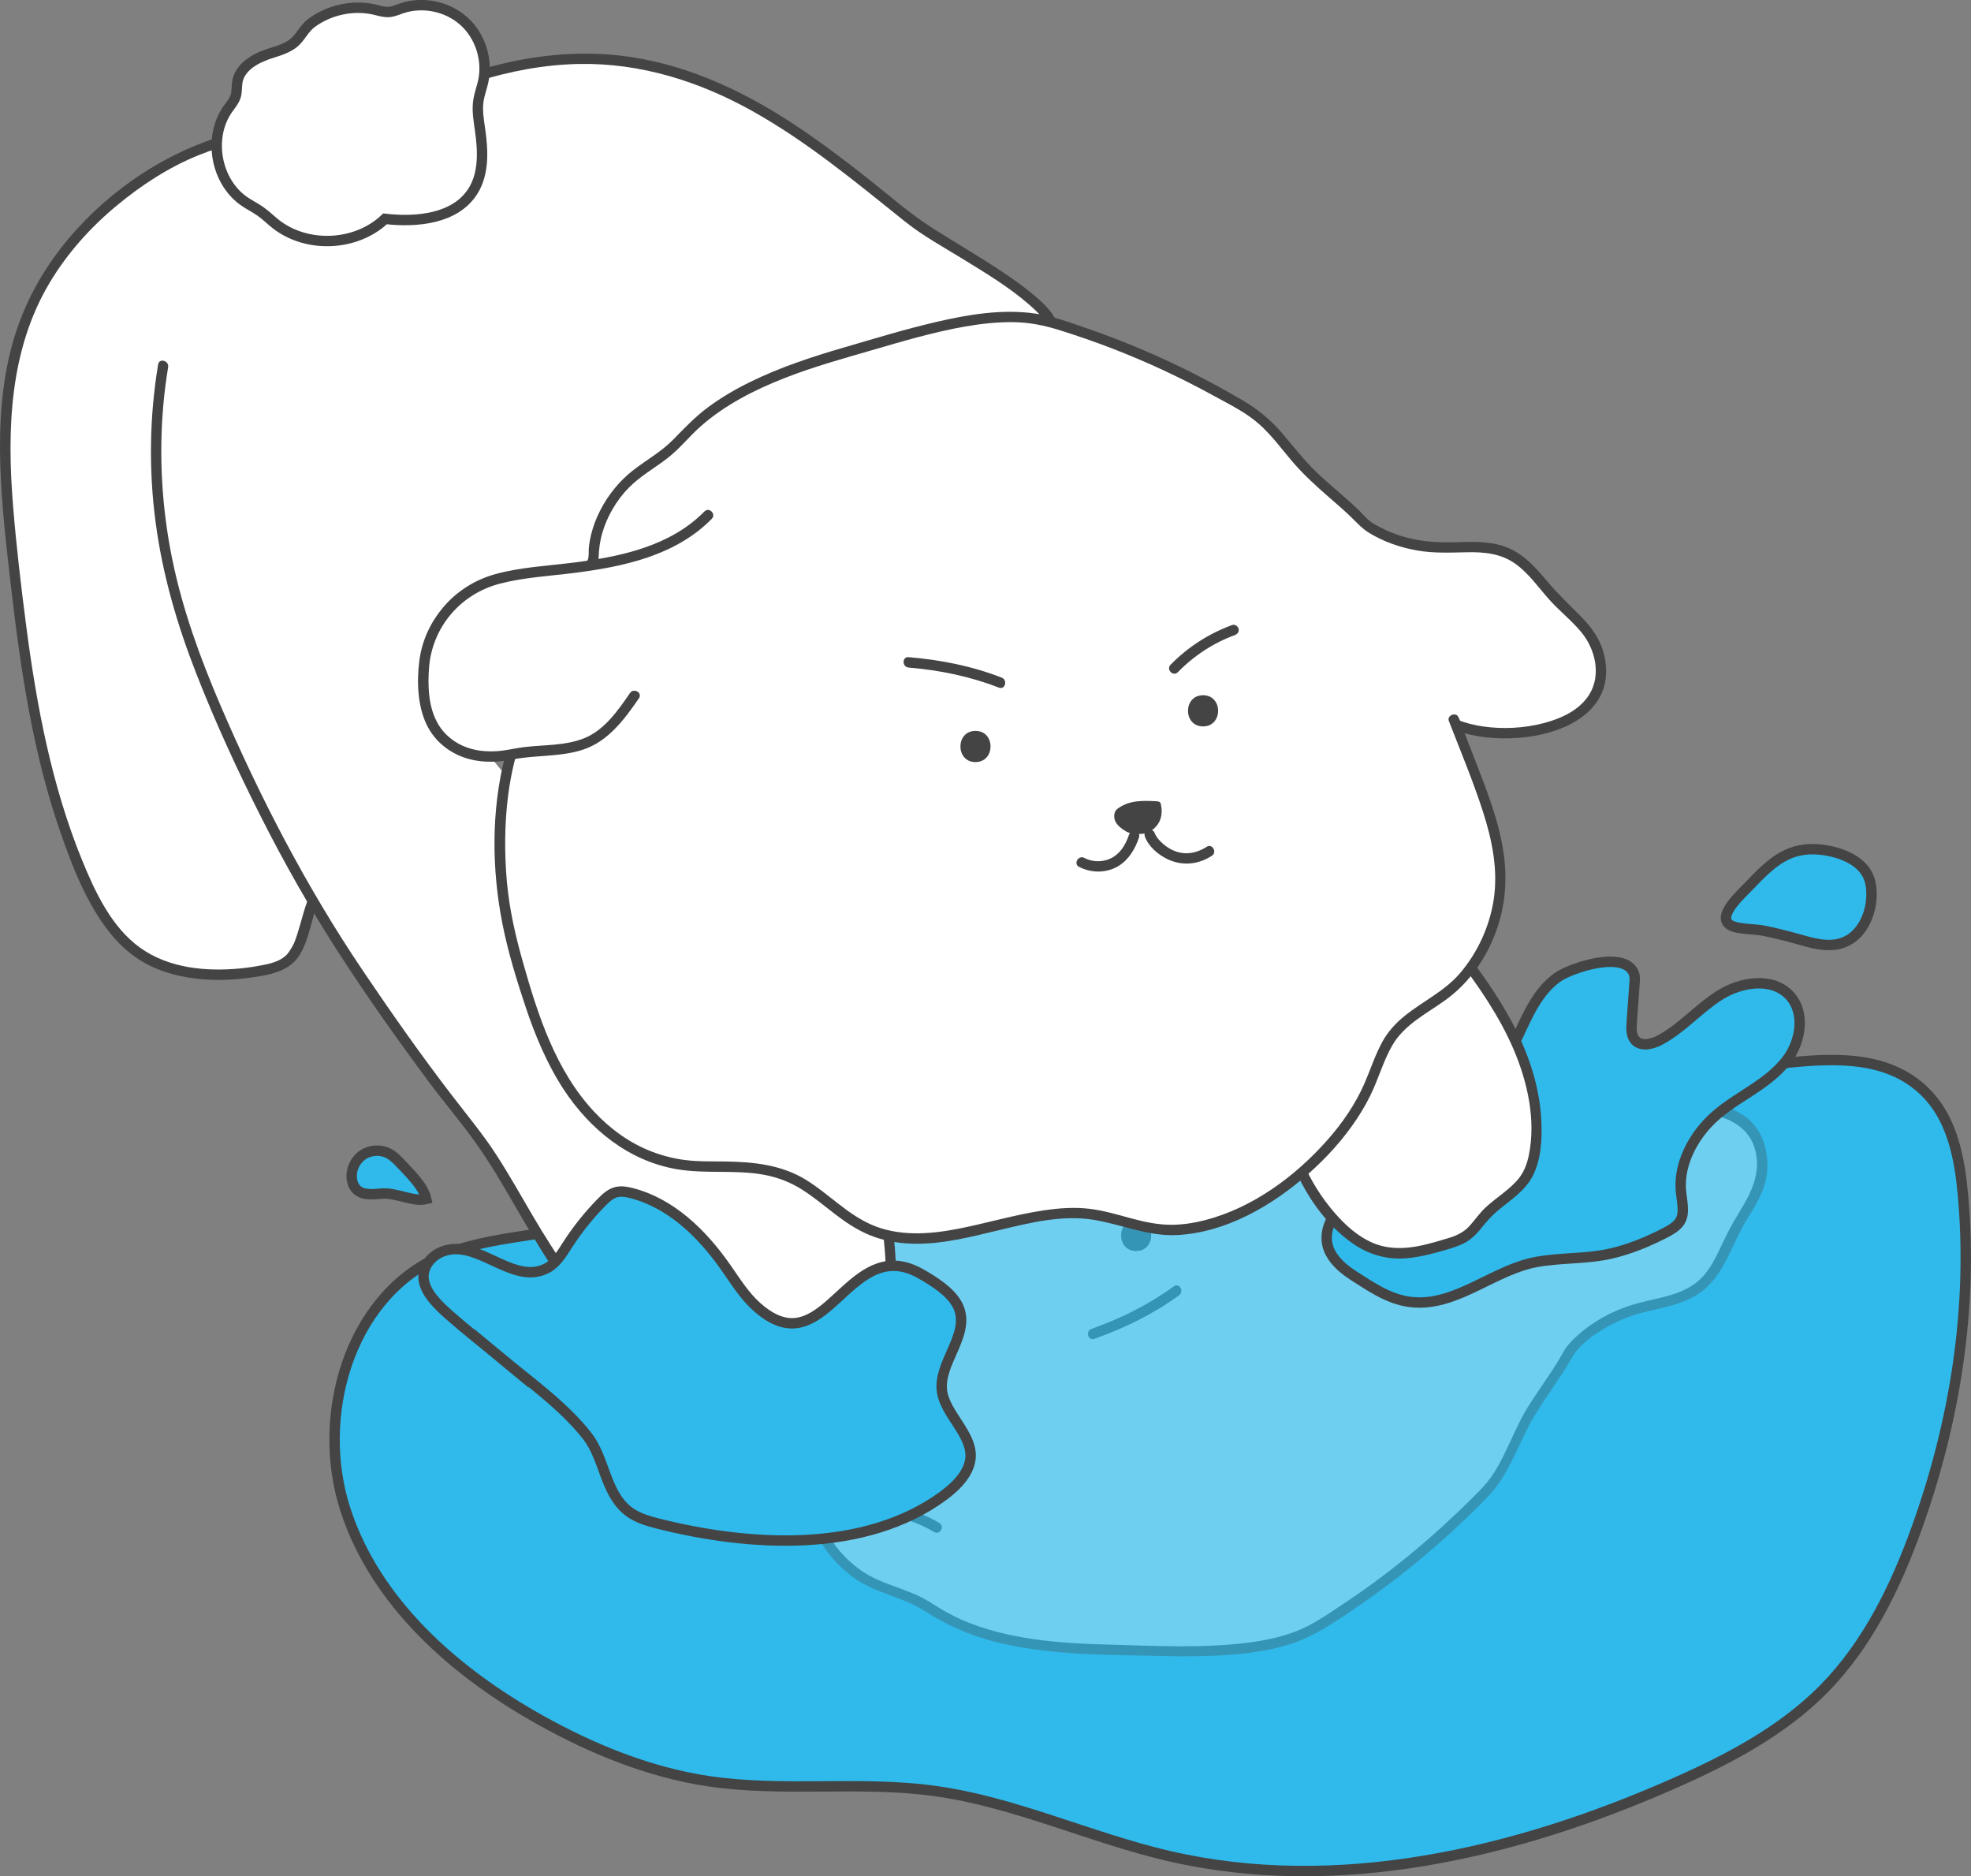 <?xml version="1.0" encoding="UTF-8"?>
<svg id="_레이어_2" data-name="레이어 2" xmlns="http://www.w3.org/2000/svg" viewBox="0 0 569.02 541.56">
  <rect x="0" y="0" width="569.02" height="541.56" fill="#808080" stroke="none"/>
  <defs>
    <style>
      .cls-1, .cls-2 {
        fill: #fff;
      }

      .cls-3 {
        fill: #444;
      }

      .cls-4 {
        opacity: .31;
      }

      .cls-5 {
        fill: #2fbaeb;
      }

      .cls-5, .cls-2 {
        stroke: #444;
        stroke-miterlimit: 10;
        stroke-width: 3px;
      }
    </style>
  </defs>
  <g id="_레이어_1-2" data-name="레이어 1">
    <g>
      <polygon class="cls-1" points="306.59 105.57 299.97 88.54 267.55 66.56 244.73 48.89 217.01 30.26 190.66 19.66 175.12 17.19 149.05 19.05 130.23 23.97 80.29 36.32 59.12 42.53 52.11 45.54 40.17 52.62 23.64 66.79 13.25 80.51 5.57 97.77 1.63 122.55 2.5 148.69 8.19 195.36 11.79 214.42 19.7 242.06 27.57 260.18 32.9 268.32 41.1 275.8 51.54 280.08 64.67 281.34 80.94 278.64 89.91 264.45 111.89 234.48 306.59 105.57"/>
      <g>
        <g>
          <path class="cls-5" d="M412.93,310.6c-34.3-2.16-68.13-9.68-102.47-11.14-34.34-1.46-70.57,3.88-98.03,24.55-11.87,8.93-21.97,20.62-35.59,26.56-15.98,6.98-34.8,5.13-50.61,12.49-25.61,11.91-35.25,45.96-26.47,72.81,8.78,26.85,31.65,46.88,56.32,60.64,15.11,8.42,31.4,15.06,48.5,17.61,21.49,3.2,43.54-.14,65.07,2.79,23.26,3.16,44.92,13.49,67.78,18.8,48.52,11.27,99.78-.69,145.37-20.76,15.88-6.99,31.63-15.18,43.8-27.55,12.57-12.78,20.62-29.34,26.7-46.21,11.1-30.77,16.37-63.86,13.38-96.44-.92-10.09-2.91-20.71-9.66-28.26-14.82-16.57-40.16-8.8-59.19-8.05-28.4,1.12-56.45,3.95-84.92,2.15Z"/>
          <g class="cls-4">
            <g>
              <path class="cls-1" d="M235.17,437.07c1.83,7.2,6.49,13,12.41,17.32,6.42,4.68,14.13,5.23,20.64,9.66,15.74,10.7,37.53,11.89,55.93,12.18,16.79,.27,41.66,2.09,56.27-6.84,18.02-11.03,34.03-23.94,48.64-39.05,5.52-5.71,7.75-13.76,11.57-20.59,3.83-6.85,8.95-12.98,12.56-19.9,4.73-5.69,12-9.96,19.03-12.01,6.51-1.9,14.1-2.39,19.3-7.24,4.59-4.28,6.51-10.56,9.44-15.93,3.09-5.65,7.6-10.89,7.76-17.65,.55-23.41-32.55-19.27-44.95-9.85l-.28,1.64c.54-4.9,1.09-9.8,1.63-14.7,.14-1.28,.28-2.56,.42-3.85-16.63,.86-33.25,1.4-50.01,.35-34.3-2.16-68.13-9.68-102.47-11.14-34.34-1.46-70.57,3.88-98.03,24.55-10.22,7.7-19.15,17.42-30.12,23.78,1.63,13.9,5.96,28.74,12.46,40.24l37.81,49.04Z"/>
              <path class="cls-3" d="M233.73,437.47c1.86,7.05,6.29,12.95,12,17.38,6.39,4.95,14.58,5.87,21.28,10.18,6.2,3.99,12.76,6.9,19.9,8.76s14.99,2.87,22.58,3.39c7.04,.48,14.1,.52,21.15,.7s13.84,.32,20.75-.02c6.97-.34,14.04-1.12,20.73-3.19,7.09-2.2,13.19-6.43,19.28-10.57,13.68-9.32,26.39-20.03,37.94-31.87,5.45-5.58,7.98-12.62,11.41-19.46,3.73-7.44,9.11-13.9,13.21-21.13,1.92-3.4,5.62-6.01,8.9-8s6.95-3.59,10.73-4.61c6.91-1.86,14.51-2.63,19.75-8.07s7.05-12.55,10.77-18.62c1.94-3.16,3.98-6.31,5.17-9.86,1.01-3.02,1.19-6.22,.73-9.36-2.98-20.37-32.08-16.38-44.71-8.77-.77,.46-1.58,.94-2.26,1.53-.81,.7-.8,1.53-.97,2.54l2.95,.4c.69-6.18,1.4-12.36,2.05-18.55,.08-.78-.75-1.54-1.5-1.5-21.13,1.08-42.17,1.34-63.25-.73-20.58-2.02-40.98-5.43-61.52-7.78-35.79-4.09-73.69-4.58-107.07,10.9-8.89,4.12-17.08,9.43-24.61,15.69-8.15,6.77-15.75,14.29-24.95,19.67-.41,.24-.8,.79-.74,1.3,1.57,13.11,5.04,26.17,11.04,37.97,1.76,3.45,4.13,6.28,6.49,9.34,8.59,11.14,17.18,22.28,25.76,33.41,2.39,3.1,4.78,6.2,7.18,9.31,1.16,1.51,3.77,.02,2.59-1.51-6.14-7.96-12.27-15.92-18.41-23.88-4.28-5.55-8.57-11.11-12.85-16.66-2.16-2.8-4.52-5.53-6.52-8.45-1.44-2.1-2.48-4.64-3.51-6.96-1.51-3.36-2.79-6.82-3.92-10.32-2.32-7.23-3.95-14.7-4.86-22.24l-.74,1.3c7.93-4.64,14.74-10.85,21.66-16.83s13.88-11.2,21.79-15.47c15.33-8.27,32.49-12.76,49.73-14.74,39.06-4.49,77.87,3.92,116.54,8.25,11.61,1.3,23.26,2.2,34.95,2.35,11.75,.16,23.49-.3,35.21-.9l-1.5-1.5c-.65,6.19-1.36,12.37-2.05,18.55-.19,1.67,2.66,2.06,2.95,.4l.28-1.64-.69,.9c6.6-4.96,15.58-7.24,23.74-7.28,7.66-.03,16.35,2.53,18.46,10.84,1.69,6.67-1.27,12.38-4.69,17.92-1.79,2.9-3.35,5.85-4.8,8.92s-3.02,6.52-5.36,9.22c-4.75,5.47-12.02,6.2-18.63,7.92-6.95,1.81-13.6,5.3-18.79,10.3-1.21,1.17-2.29,2.34-3.1,3.81-1.04,1.89-2.18,3.72-3.35,5.52-2.26,3.45-4.67,6.81-6.86,10.31-3.82,6.13-6.02,13.1-9.9,19.18-2.09,3.28-4.94,5.94-7.7,8.66s-5.51,5.3-8.35,7.86c-5.92,5.32-12.1,10.36-18.53,15.07-3.17,2.32-6.39,4.56-9.66,6.72-3.1,2.05-6.22,4.21-9.54,5.89-5.62,2.86-12,4.17-18.22,4.9-13.08,1.53-26.41,.76-39.54,.42-14.08-.37-28.74-1.43-41.84-7.05-3.3-1.42-6.33-3.21-9.34-5.14s-6.56-3.25-10-4.49-7.09-2.63-10.18-4.86c-2.84-2.05-5.45-4.58-7.49-7.44s-3.38-5.74-4.23-8.98c-.49-1.86-3.39-1.07-2.89,.8Z"/>
            </g>
            <g>
              <path class="cls-1" d="M270.43,440.87c-8.12-4.88-17.91-6.3-27.38-6.04-9.47,.26-18.82,2.08-28.23,3.22-3.74,.45-7.53,.8-11.28,.38-9.67-1.06-18.58-7.5-22.61-16.36-1.5-3.29-2.35-6.83-3.01-10.39-2.51-13.53,6.54-22.41,20.14-23.06,8.66-.42,17.68-4.58,26-1.16,4.67,1.92,8.66,5.18,12.48,8.48"/>
              <path class="cls-3" d="M271.18,439.58c-11.4-6.77-25.09-6.97-37.9-5.51-6.99,.8-13.91,2.06-20.91,2.76-6.21,.62-12.27,.23-17.89-2.71-4.8-2.51-8.85-6.38-11.44-11.15-1.49-2.75-2.41-5.76-3.09-8.8-.58-2.58-1.05-5.15-.93-7.8,.19-4.18,1.9-8.11,4.98-10.97,3.24-3.01,7.65-4.6,11.99-5.1,3.32-.39,6.6-.61,9.89-1.22,3.62-.67,7.26-1.46,10.96-1.44,7.42,.03,13.27,4.76,18.64,9.38,1.46,1.25,3.59-.86,2.12-2.12-5-4.31-10.6-9-17.36-9.99-6.78-.99-13.34,1.32-20.01,2.06-2.77,.31-5.51,.37-8.23,1.04-2.3,.57-4.56,1.45-6.6,2.66-3.86,2.29-6.84,5.79-8.33,10.04-1.81,5.17-.97,10.65,.36,15.82,1.56,6.06,4.51,11.55,9.19,15.76,4.2,3.78,9.46,6.48,15.06,7.41,7.2,1.2,14.66-.28,21.8-1.3,15.29-2.19,32.21-4.5,46.19,3.79,1.66,.99,3.18-1.61,1.51-2.59h0Z"/>
            </g>
            <path class="cls-3" d="M394.14,354.24c5.79,0,5.8-9,0-9s-5.8,9,0,9h0Z"/>
            <path class="cls-3" d="M328,361.09c5.79,0,5.8-9,0-9s-5.8,9,0,9h0Z"/>
            <path class="cls-3" d="M362.86,328.64c-1.2-.6-1.53-2.19-1.37-3.2,.22-1.35,1.23-2.62,2.33-3.75,.85-.87,3.04-1.63,4.4-1.81,2.72-.36,4.95,1.18,6,2.75,.83,1.25,1.19,2.73,1.25,4.15,0,.22,0,.45-.15,.66-.21,.28-.65,.43-1.05,.56-1.76,.55-3.54,1.11-5.39,1.37-2.12,.29-4.14,.08-5.91-.68-.04-.02-.08-.03-.11-.05Z"/>
            <path class="cls-3" d="M366.9,319.1c-1.94-2.95-4.6-5.56-8.1-6.5-3.81-1.02-7.89,.13-10.79,2.74-1.44,1.29,.69,3.41,2.12,2.12,2.17-1.96,5.29-2.73,8.11-1.9,2.62,.77,4.61,2.84,6.07,5.06,1.06,1.6,3.66,.1,2.59-1.51h0Z"/>
            <path class="cls-3" d="M371.62,319.12c0-.13,.09-.47-.01,0,.03-.12,.04-.23,.07-.35,.06-.26,.13-.52,.22-.78,.05-.14,.1-.28,.15-.42,.08-.22-.1,.19,.08-.19,.13-.27,.26-.53,.4-.79,.17-.32,.36-.63,.56-.93,.1-.16,.21-.31,.32-.47,.06-.08,.11-.16,.17-.23-.09,.11-.07,.09,.04-.05,.48-.6,1.01-1.16,1.59-1.66,2.68-2.36,6.28-2.91,9.89-1.72,1.84,.61,2.62-2.29,.8-2.89-3.5-1.16-7.3-1.01-10.54,.85-2.42,1.39-4.46,3.61-5.69,6.11-.54,1.11-.98,2.28-1.05,3.53-.11,1.93,2.89,1.92,3,0h0Z"/>
            <g>
              <path class="cls-3" d="M338.88,371.27c-7.28,5.31-15.27,9.27-23.75,12.28-1.81,.64-1.03,3.54,.8,2.89,8.72-3.1,16.97-7.12,24.47-12.58,1.54-1.13,.05-3.73-1.51-2.59h0Z"/>
              <path class="cls-3" d="M388.45,364.98c6.15,3.68,13.03,5.89,20.15,6.56,.81,.08,1.5-.74,1.5-1.5,0-.87-.69-1.42-1.5-1.5-6.59-.62-12.96-2.75-18.64-6.15-1.66-.99-3.17,1.6-1.51,2.59h0Z"/>
            </g>
          </g>
        </g>
        <path class="cls-5" d="M389.51,346.19c8.35-6.06,20.78-3.46,29.13-9.52,6.1-4.43,8.41-12.27,11.06-19.33,2.41-6.44,5.7-12.31,8.61-18.51,2.85-6.07,5.63-12.6,11.24-16.67,3.83-2.78,19.48-8.02,22.14-1.21,.33,.83,.27,1.76,.2,2.65-.27,3.87-.54,7.74-.82,11.62-.12,1.77-.18,3.75,1.02,5.05,1.73,1.89,4.86,1.14,7.12-.06,6.38-3.4,11.2-9.16,17.33-13,6.13-3.83,15.02-5.21,20.02,.02,4.68,4.89,3.43,13.23-.65,18.63-6.08,8.05-16.35,11.18-23.08,18.54-5.03,5.49-8.47,12.93-7.45,20.31,.84,6.06,1.02,8.2-4.55,11.07-5.06,2.6-10.31,4.81-15.88,6.07-6.98,1.58-14.25,1.11-21.28,2.38-11.77,2.12-21.81,11.59-33.67,11.73-7.42,.09-12.99-3.77-18.97-7.59-2.77-1.78-5.45-3.91-6.98-6.83-2.94-5.64,.76-11.95,5.43-15.33Z"/>
        <path class="cls-5" d="M505.37,255.29c3.63-3.81,7.47-7.76,12.47-9.37,3.86-1.24,8.08-.96,11.99,.11,3.85,1.06,7.75,3.13,9.45,6.75,.84,1.8,1.06,3.83,1.01,5.82-.15,5.6-2.96,11.59-8.23,13.49-4.3,1.56-9.03,.09-13.44-1.16-3.12-.88-6.27-1.65-9.45-2.3-2.54-.52-7.46-.33-9.62-1.6-4.23-2.49,3.25-9.05,5.82-11.74Z"/>
        <path class="cls-5" d="M115.87,336.05c-1.09-1.17-2.21-2.35-3.62-3.1-2.3-1.22-5.26-1.08-7.44,.35-2.18,1.43-3.48,4.09-3.27,6.69,.1,1.27,.57,2.56,1.51,3.43,1.87,1.72,4.77,1.25,7.31,1.08,4.09-.28,9.03,2.49,12.69,1.59-.84-3.73-4.6-7.28-7.17-10.04Z"/>
        <g>
          <g>
            <path class="cls-3" d="M304.78,92.25c-1.31-2.55-3.49-4.65-5.63-6.51-2.88-2.5-6.01-4.73-9.17-6.86-6.69-4.52-13.69-8.55-20.51-12.87s-12.65-9.53-18.87-14.44c-7.28-5.74-14.69-11.34-22.48-16.39-15.02-9.75-31.58-17.22-49.53-19.18-9.67-1.05-19.45-.45-28.99,1.41-5.46,1.07-10.84,2.55-16.1,4.35-4.58,1.57-9.03,3.45-13.68,4.81-18.27,5.36-37.4,7.12-55.62,12.67S29.24,56.6,17.54,71.67c-6.44,8.29-11.24,17.67-14.02,27.8C.43,110.71-.27,122.5,.08,134.11s1.76,23.67,3.12,35.45,2.96,23.87,5.18,35.69,5.03,23.32,8.93,34.58c3.54,10.22,7.63,20.92,14.45,29.46,3.14,3.93,7.04,7.28,11.59,9.48s9.52,3.36,14.55,3.83c5.12,.48,10.28,.19,15.36-.56,5.04-.75,10.38-1.76,13.25-6.44s3.33-10.2,5.27-15.11c.71-1.8-2.19-2.58-2.89-.8-1.07,2.72-1.73,5.56-2.58,8.35-.7,2.3-1.4,4.82-2.87,6.77-1.67,2.22-4.3,3.07-6.91,3.61-2.37,.49-4.75,.87-7.16,1.1-9.85,.96-20.61-.03-28.88-5.95s-13.01-16.04-16.79-25.29c-4.4-10.77-7.69-21.97-10.25-33.31-2.56-11.37-4.4-22.89-5.9-34.44s-2.84-22.92-3.77-34.42c-1.79-22.1-1.08-45.12,10.64-64.65,5.03-8.38,11.62-15.74,19.12-21.99,7.1-5.91,15.21-11.23,23.8-14.68,8.32-3.35,17.16-5.34,25.91-7.18,9.26-1.94,18.58-3.58,27.8-5.7,4.15-.96,8.29-2.01,12.35-3.32,4.71-1.52,9.25-3.48,13.97-4.97,9.66-3.05,19.69-4.97,29.84-5.16,17.7-.32,34.62,5,49.97,13.58,15.89,8.88,29.91,20.55,44.06,31.88,5.13,4.11,11,7.31,16.59,10.75,6.58,4.05,13.34,8.09,19.19,13.17,1.96,1.7,3.97,3.56,5.16,5.9,.88,1.72,3.47,.2,2.59-1.51h0Z"/>
            <g>
              <path class="cls-1" d="M256.47,355.88c1.03,10.23,1.8,21.51-4.25,29.82-3.81,5.23-9.8,8.44-15.86,10.7-16.11,6-35.06,6.14-49.75-2.79-11.95-7.26-19.46-19.13-27.11-30.61-8.44-12.66-15.14-27.16-24.65-38.9-9.96-12.28-19.18-25.59-28.22-38.57-13.93-20.01-26.04-41.5-36.34-63.59-8.23-17.64-16.44-36.28-20.93-55.27-4.73-19.98-5.65-40.83-2.26-61.1"/>
              <path class="cls-3" d="M254.97,355.88c.63,6.24,1.24,12.7,.1,18.92s-4.27,11.63-9.54,15.31-11.25,5.75-17.29,7.22-12.58,2.12-18.94,1.69-12.54-1.92-18.21-4.67-10.7-6.78-15.03-11.43-8.02-9.85-11.56-15.12c-3.72-5.53-7.32-11.12-10.69-16.87-3.47-5.92-6.83-11.92-10.57-17.68-3.83-5.91-8.3-11.27-12.58-16.84-9.01-11.71-17.53-23.85-25.8-36.09-16.29-24.11-29.74-50.01-41.21-76.73-5.84-13.62-10.95-27.63-13.92-42.18-2.97-14.53-3.88-29.49-2.6-44.27,.33-3.74,.8-7.46,1.41-11.16,.31-1.89-2.58-2.7-2.89-.8-2.5,15.11-2.73,30.51-.71,45.68s6.23,29.5,11.73,43.57c5.51,14.1,11.89,27.93,18.72,41.44s14.14,26.36,22.24,38.92,17.03,25.17,26.07,37.34c4.4,5.92,9.22,11.55,13.51,17.55s7.71,11.92,11.27,18.06c6.74,11.62,13.75,23.37,22.34,33.74,4.09,4.95,8.77,9.45,14.2,12.9s11.81,5.81,18.26,6.9c12.65,2.14,26.05,.12,37.69-5.2,5.75-2.63,11.07-6.52,14.12-12.18s3.7-12.23,3.54-18.56c-.08-3.17-.37-6.33-.68-9.48-.19-1.9-3.19-1.92-3,0h0Z"/>
            </g>
            <g>
              <path class="cls-1" d="M374,334.07c2.48,6.47,6.15,12.48,10.77,17.65,3.99,4.46,8.94,8.41,14.8,9.62,6.06,1.26,12.28-.53,18.21-2.3,1.98-.59,4-1.2,5.67-2.42,2.02-1.46,3.34-3.67,5-5.53,3.75-4.2,9.32-6.74,12.24-11.55,1.59-2.62,2.25-5.7,2.58-8.75,1.06-10-1.25-20.15-5.31-29.35s-9.81-17.55-15.89-25.56"/>
              <path class="cls-3" d="M372.56,334.47c3.67,9.46,9.8,18.91,18.33,24.69,4.33,2.93,9.32,4.38,14.55,4.06,2.91-.18,5.79-.78,8.6-1.53,2.57-.69,5.22-1.37,7.67-2.4s4.21-2.66,5.84-4.7c1.53-1.92,3.09-3.69,4.99-5.27,3.57-2.97,7.67-5.55,9.89-9.78,2.48-4.72,2.79-10.57,2.56-15.8-.24-5.54-1.35-11.03-3.1-16.29-3.95-11.9-11.01-22.4-18.52-32.33-1.15-1.52-3.76-.03-2.59,1.51,6.19,8.18,12.1,16.72,16.16,26.19s6.51,20.43,4.43,30.61c-.48,2.36-1.31,4.65-2.8,6.57-1.3,1.67-2.95,3.05-4.59,4.36-1.73,1.37-3.51,2.68-5.13,4.19s-2.96,3.46-4.49,5.18c-1.66,1.86-3.63,2.83-5.98,3.56-2.62,.81-5.26,1.59-7.94,2.18-5.04,1.1-10.23,1.2-14.96-1.11s-8.4-6.03-11.61-10.02c-3.54-4.41-6.39-9.41-8.43-14.67-.69-1.78-3.59-1.01-2.89,.8h0Z"/>
            </g>
            <path class="cls-2" d="M75.89,16.2c-3.34,1.33-6.66,3.73-7.34,7.26-.27,1.42-.09,2.92-.51,4.3-.43,1.39-1.42,2.52-2.26,3.71-5.81,8.24-3.48,21.07,4.87,26.73,1.48,1.01,3.11,1.8,4.57,2.84,1.53,1.08,2.87,2.42,4.34,3.58,9.02,7.13,23.27,6.48,31.6-1.45,9.27,1.07,20.29-.05,25.32-7.92,3.29-5.15,2.98-11.76,2.11-17.81-.4-2.8-.9-5.64-.47-8.43,.29-1.88,.99-3.67,1.39-5.52,1.37-6.26-.87-13.18-5.65-17.44s-11.91-5.7-17.97-3.62c-1.17,.4-2.31,.92-3.54,1.02-1.41,.11-2.78-.34-4.16-.67-6.2-1.45-13.14,.05-18.25,3.84-2.16,1.6-3.25,4.3-5.16,5.8-2.61,2.05-5.81,2.53-8.88,3.75Z"/>
          </g>
          <g>
            <g>
              <g>
                <path class="cls-1" d="M147.29,218.46l24.02-57.07c-.07-7.42,2.95-14.22,7.58-19.91,5.01-6.17,12.32-8.67,17.49-14.62,12.48-14.37,33.24-21.09,50.96-26.08,16.16-4.55,39.74-12.67,56.15-7.77,20.24,6.05,39.02,14.44,57.01,25.32,6.8,4.11,11.01,11.33,16.45,16.95,5.45,5.64,11.97,10.26,17.23,16.02,6.03,4.29,14.15,6.56,21.47,6.74,6.78,.17,14.24-1.3,20.51,2.06,5.53,2.97,8.99,8.55,13.2,12.99,4.43,4.67,10.13,8.58,12.01,15.08,6.52,22.5-26.54,26.96-40.94,21.01l-.69-1.51c1.78,4.6,3.56,9.2,5.34,13.8,4.17,10.77,8.4,21.89,8.08,33.43-.27,9.89-4.23,19.53-10.6,27.06-6.4,7.56-16.98,10.36-21.87,18.97-2.41,4.25-3.82,8.98-5.85,13.43-9.02,19.74-35.65,41.6-58.35,40.6-7.51-.33-14.22-3.57-21.54-4.54-7.21-.95-14.51,.42-21.53,1.93-13.78,2.96-29.13,8.5-42.84,2.28-8.32-3.77-14.43-11.45-22.84-15.04-7.91-3.37-16.85-2.74-25.44-2.96-17.05-.44-30.13-9.95-39.05-24.23-7.45-11.91-11.3-25.65-15.06-39.18-4.55-16.35-5.27-37.9-.85-54.77Z"/>
                <path class="cls-3" d="M148.74,218.86c2.63-6.25,5.26-12.49,7.89-18.74,4.28-10.16,8.55-20.32,12.83-30.48,1.05-2.5,2.3-4.99,3.18-7.56,.15-.44,.16-.68,.18-1.23,.08-2.48,.41-4.88,1.13-7.26,1.42-4.71,4.09-9.26,7.54-12.78,3.27-3.33,7.37-5.63,11.05-8.44s6.45-6.44,9.91-9.46c6.95-6.09,15.38-10.38,23.94-13.74s16.81-5.61,25.33-8.09,17.84-5.26,27-6.85c4.6-.8,9.28-1.31,13.96-1.24s8.82,.94,13.18,2.3c10.28,3.2,20.34,7.07,30.1,11.62,4.88,2.27,9.68,4.71,14.4,7.3s9.39,4.84,13.22,8.27c3.45,3.09,6.23,6.83,9.2,10.37,3.31,3.93,7.08,7.35,10.95,10.72,1.98,1.72,3.96,3.43,5.86,5.23s3.5,3.7,5.75,5.06c4.2,2.54,8.98,4.19,13.8,5.03s9.5,.61,14.32,.51c5.07-.11,10.01,.36,14.21,3.46,3.79,2.79,6.52,6.77,9.63,10.24,2.91,3.25,6.38,5.96,9.17,9.31,4.07,4.88,5.87,12.33,2.37,18.02-2.82,4.57-8.18,6.99-13.19,8.29-5.64,1.47-11.71,1.79-17.49,.96-2.51-.36-5-.96-7.35-1.92l.9,.69-.69-1.51c-.7-1.53-3.36-.43-2.74,1.16,3.34,8.62,6.94,17.19,9.79,25.99,2.66,8.22,4.49,16.96,3.15,25.61-1.2,7.76-4.64,15.25-9.74,21.22-4.43,5.18-10.73,8.09-15.97,12.31-2.58,2.08-4.82,4.53-6.42,7.45-2.08,3.8-3.4,7.94-5.12,11.91-2.62,6.06-6.42,11.56-10.79,16.5-9.29,10.51-21.6,19.56-35.33,23.1-3.05,.79-6.17,1.27-9.32,1.32-4.1,.06-8.05-.79-11.99-1.86s-7.86-2.24-11.93-2.74c-4.44-.54-8.92-.21-13.33,.45-8.39,1.25-16.52,3.73-24.84,5.34-8.29,1.6-17.24,2.23-25.14-1.34-6.88-3.11-12.11-8.77-18.45-12.72-7.07-4.4-15.08-5.27-23.24-5.39-4-.06-8.04,.08-12.01-.45-3.27-.43-6.49-1.27-9.56-2.46-6.32-2.44-11.91-6.54-16.52-11.47-11.09-11.88-16.22-27.83-20.55-43.14-2.18-7.7-3.93-15.36-4.64-23.35s-.67-16.29,.31-24.36c.46-3.76,1.16-7.48,2.11-11.14,.48-1.87-2.41-2.67-2.89-.8-4.08,15.78-3.93,32.91-.75,48.84,1.62,8.11,4.11,16.17,6.73,24s6.11,16.22,10.84,23.45c7.56,11.56,18.82,20.73,32.7,23.1,8.27,1.42,16.74,.1,25.01,1.58,4.09,.73,7.87,2.2,11.37,4.44,3.3,2.11,6.3,4.65,9.42,7.03s6.36,4.55,10.01,6.03c3.83,1.55,7.94,2.29,12.06,2.42,8.59,.27,17.03-1.96,25.31-3.94,8.75-2.09,18.03-4.42,27.06-2.97,8.17,1.31,15.75,4.84,24.18,4.42,14.14-.71,27.41-8.46,37.83-17.6,5.4-4.74,10.27-10.14,14.23-16.14,1.81-2.74,3.4-5.61,4.71-8.62,1.79-4.13,3.14-8.48,5.39-12.4,3.47-6.02,9.93-9.16,15.37-13.09,6.25-4.52,10.81-10.71,13.8-17.8,3.26-7.72,4.15-15.97,3.01-24.24-1.25-9.04-4.57-17.6-7.85-26.06-1.7-4.41-3.41-8.81-5.12-13.22l-2.74,1.16c.64,1.4,1.02,2.02,2.52,2.56,1.22,.44,2.47,.79,3.73,1.07,2.91,.64,5.91,.96,8.89,1.01,6.22,.11,12.6-.85,18.32-3.37,5.07-2.23,9.65-6.08,11.21-11.57,.85-2.98,.72-6.15,.02-9.14-1.02-4.39-3.6-7.95-6.72-11.11-3.3-3.34-6.66-6.48-9.69-10.09s-6.33-7.42-10.76-9.45c-4.66-2.14-9.85-2.06-14.87-1.89s-10.21,0-15.25-1.4c-2.57-.71-5.07-1.66-7.42-2.92-1.03-.54-2.16-1.11-3.06-1.85-1.09-.89-2.02-2.07-3.04-3.05-3.98-3.83-8.33-7.24-12.32-11.06-3.61-3.46-6.61-7.42-9.86-11.21s-6.96-6.84-11.33-9.42c-9.56-5.64-19.49-10.64-29.71-14.95-5.15-2.17-10.36-4.17-15.64-5.98-4.78-1.64-9.65-3.45-14.68-4.16-9.43-1.34-19.12,.27-28.32,2.4s-18.08,4.87-27.05,7.48-18.15,5.64-26.68,9.81c-4.26,2.08-8.38,4.47-12.2,7.29s-6.93,6.11-10.23,9.48c-3.42,3.48-7.74,5.85-11.56,8.83s-7.12,7.01-9.4,11.46c-1.15,2.24-2.08,4.62-2.68,7.07-.28,1.13-.48,2.28-.62,3.44-.13,1.05,0,2.27-.16,3.26-.1,.57-.51,1.21-.73,1.74-3.8,9.03-7.6,18.05-11.4,27.08s-7.49,17.81-11.24,26.71c-.22,.51-.43,1.02-.65,1.54-.75,1.78,2.15,2.55,2.89,.8Z"/>
              </g>
              <g>
                <path class="cls-1" d="M204.42,148.69c-6.6,6.8-15.7,10.67-24.93,12.84-9.22,2.17-18.73,2.8-28.11,4.1-3.73,.52-7.48,1.16-11,2.51-9.08,3.5-16.04,12-17.68,21.6-.61,3.56-.52,7.21-.25,10.81,1.03,13.72,12.06,19.99,25.36,17.15,8.47-1.81,18.27-.09,25.43-5.53,4.02-3.05,7.04-7.22,9.9-11.38"/>
                <path class="cls-3" d="M203.36,147.63c-9.85,10.03-24.19,13.04-37.62,14.74-7.51,.95-15.3,1.31-22.62,3.31-5.8,1.58-11.02,4.79-14.95,9.36s-6.34,9.83-7.1,15.63-.58,12.94,2.11,18.51c2.02,4.19,5.58,7.37,9.87,9.11,4.69,1.9,9.93,1.91,14.83,.93,6.7-1.33,13.79-.68,20.34-2.81,7.34-2.39,12.04-8.75,16.24-14.86,1.1-1.6-1.5-3.1-2.59-1.51-3.47,5.06-7.43,10.78-13.37,13.1-5.47,2.14-11.5,1.81-17.24,2.51-2.68,.33-5.3,1.03-8,1.18-2.32,.13-4.65-.02-6.9-.61-4.12-1.06-7.7-3.55-9.88-7.24-2.84-4.83-3.02-11-2.6-16.44s2.61-10.85,6.18-15.11c3.76-4.47,8.68-7.52,14.32-8.98,6.95-1.8,14.27-2.18,21.37-3.08,14.24-1.8,29.3-4.99,39.74-15.62,1.35-1.38-.77-3.5-2.12-2.12h0Z"/>
              </g>
              <path class="cls-3" d="M347.32,209.67c5.79,0,5.8-9,0-9s-5.8,9,0,9h0Z"/>
              <path class="cls-3" d="M281.62,219.96c5.79,0,5.8-9,0-9s-5.8,9,0,9h0Z"/>
              <path class="cls-3" d="M322.47,233.56c-1.01,.88-.92,2.51-.51,3.44,.55,1.25,1.86,2.22,3.21,3.03,1.05,.62,3.35,.8,4.72,.62,2.72-.35,4.49-2.41,5.1-4.19,.49-1.42,.46-2.94,.15-4.33-.05-.22-.11-.44-.31-.6-.28-.22-.74-.25-1.16-.27-1.84-.09-3.71-.17-5.56,.06-2.13,.26-4.02,.99-5.54,2.16-.03,.03-.06,.05-.09,.08Z"/>
              <path class="cls-3" d="M325.93,240.95c-.82,2.45-2.17,4.91-4.4,6.33-2.54,1.62-5.83,1.71-8.5,.34-1.71-.88-3.23,1.71-1.51,2.59,3.54,1.82,7.9,1.85,11.34-.23,3.03-1.83,4.86-4.96,5.96-8.24,.62-1.83-2.28-2.62-2.89-.8h0Z"/>
              <path class="cls-3" d="M330.48,241.31c.97,2.93,3.82,5.35,6.52,6.65,4.25,2.05,8.92,1.61,12.86-.95,1.61-1.05,.11-3.65-1.51-2.59-3.07,1.99-6.68,2.53-10.02,.86-1.28-.64-2.43-1.49-3.42-2.53-.45-.48-.65-.71-.97-1.19-.15-.22-.29-.45-.41-.69-.05-.11-.11-.21-.15-.32,.09,.21,.06,.13,0-.04-.6-1.82-3.5-1.04-2.89,.8h0Z"/>
            </g>
            <g>
              <path class="cls-3" d="M289.19,195.59c-8.65-3.37-17.66-5.14-26.89-5.91-1.92-.16-1.91,2.84,0,3,8.96,.75,17.69,2.53,26.09,5.8,1.8,.7,2.58-2.2,.8-2.89h0Z"/>
              <path class="cls-3" d="M340.05,194.01c4.62-4.74,10.25-8.43,16.47-10.71,.76-.28,1.28-1.02,1.05-1.85-.2-.73-1.08-1.33-1.85-1.05-6.71,2.46-12.8,6.36-17.79,11.48-1.35,1.38,.77,3.51,2.12,2.12h0Z"/>
            </g>
          </g>
        </g>
        <path class="cls-5" d="M144.76,392.07c-5.08-4.21-10.35-8.32-15.23-12.64-3.35-2.98-6.62-6.25-7.21-10.01-.59-3.76,2.46-8.05,7.8-8.79,9.32-1.3,18.77,10.27,27.88,5.35,2.61-1.41,4.2-4.12,5.81-6.62,2.87-4.46,6.21-8.62,9.93-12.4,1.19-1.2,2.49-2.41,4.12-2.85,1.44-.38,2.96-.12,4.4,.25,11.38,2.88,20.38,11.67,27.13,21.27,2.86,4.06,5.47,8.38,9.19,11.66,17.81,15.73,24.48-13.53,40.73-11.87,3.01,.31,5.56,1.65,7.87,3.03,4.13,2.47,8.09,5.36,9.59,9,3.27,7.92-6,15.99-4.81,24.18,.95,6.54,8.45,12.15,8.26,18.72-.13,4.28-3.58,8.21-7.81,11.33-22.89,16.87-56.27,14.68-82.38,8.1-3.12-.79-6.3-1.72-8.81-3.73-6.57-5.28-6.65-15.14-11.7-21.58-6.74-8.6-16.42-15.48-24.77-22.41Z"/>
      </g>
    </g>
  </g>
</svg>